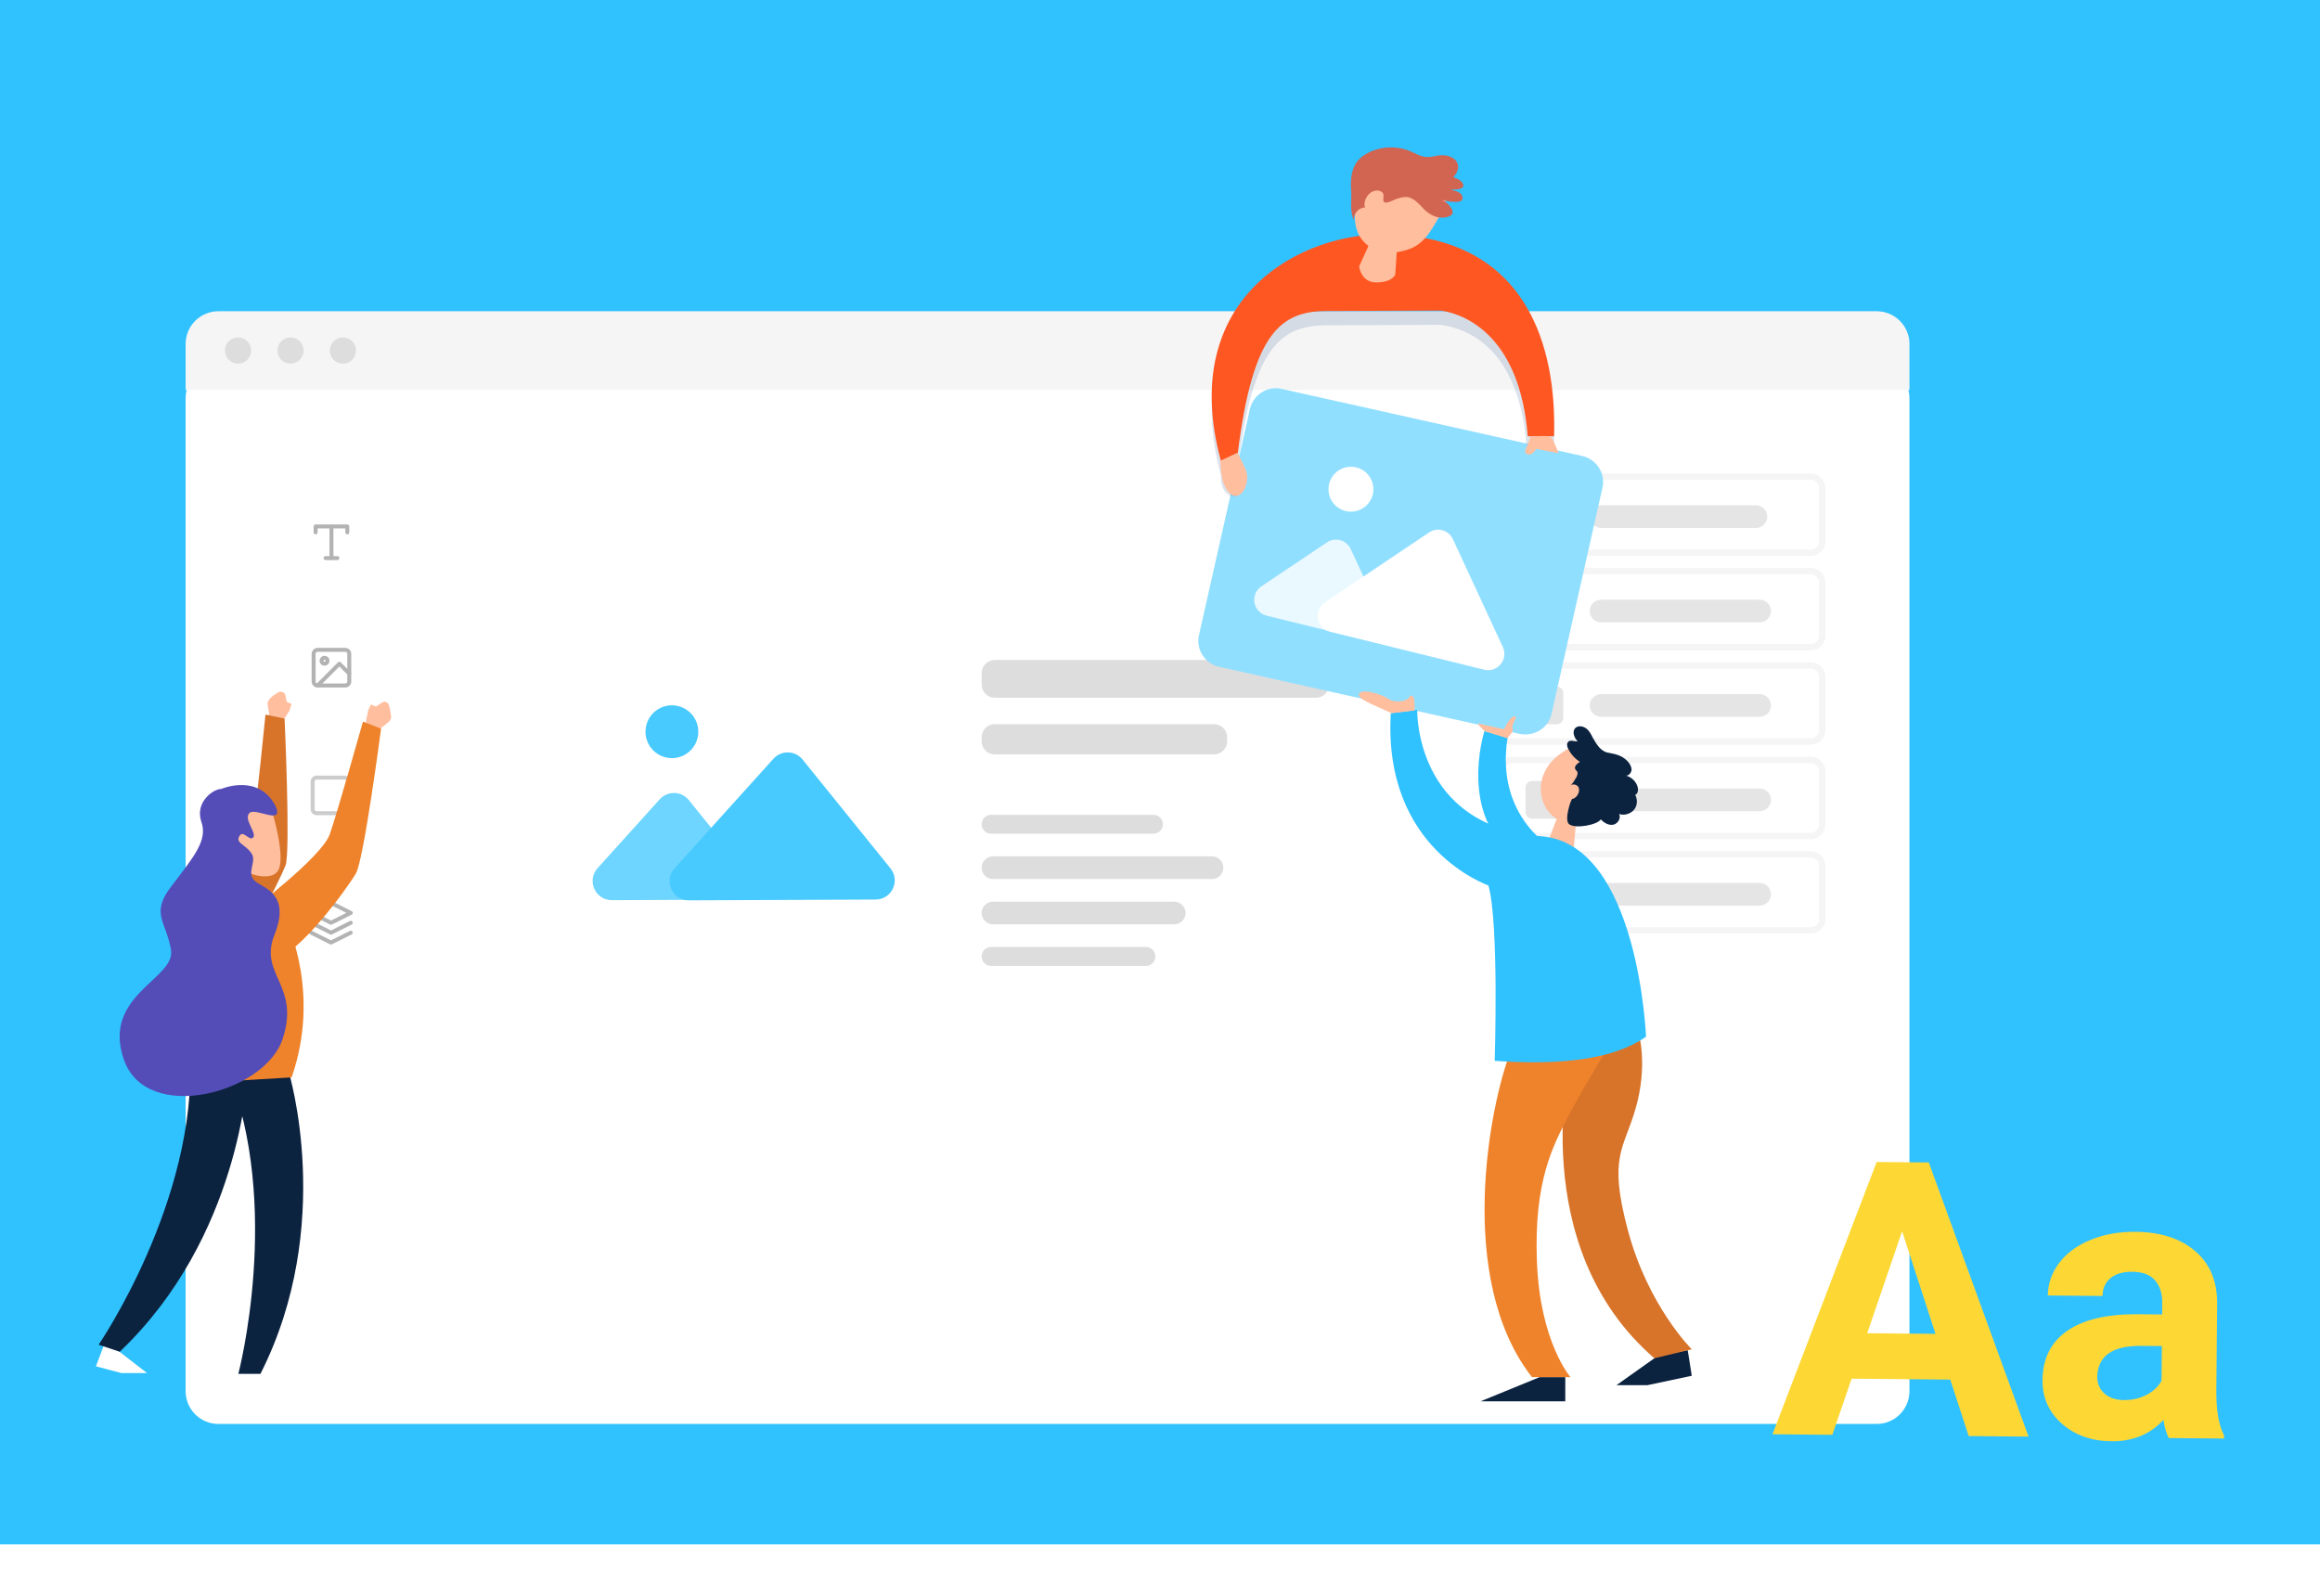 <svg width="362" height="249" viewBox="0 0 362 249" fill="none" xmlns="http://www.w3.org/2000/svg">
<rect width="362" height="241" fill="#30C2FF"/>
<g filter="url(#filter0_d)">
<path d="M292.828 49.034H34.077C31.252 49.034 28.963 51.324 28.963 54.148V209.092C28.963 211.916 31.252 214.205 34.077 214.205H292.828C295.652 214.205 297.941 211.916 297.941 209.092V54.148C297.941 51.324 295.652 49.034 292.828 49.034Z" fill="white"/>
<path d="M304.311 207.286L288.916 207.144L285.909 215.902L276.572 215.816L292.824 173.327L300.96 173.402L316.523 216.183L307.186 216.097L304.311 207.286ZM291.351 200.05L302.005 200.148L296.794 184.14L291.351 200.05Z" fill="#FDD835"/>
<path d="M338.403 216.407C338.017 215.646 337.74 214.7 337.573 213.571C335.485 215.826 332.788 216.94 329.481 216.909C326.351 216.881 323.761 215.963 321.711 214.156C319.68 212.349 318.677 210.084 318.702 207.363C318.733 204.02 320.007 201.465 322.524 199.699C325.059 197.933 328.7 197.062 333.443 197.086L337.37 197.122L337.387 195.314C337.4 193.856 337.028 192.686 336.268 191.804C335.528 190.923 334.341 190.474 332.708 190.46C331.27 190.447 330.135 190.777 329.302 191.45C328.489 192.123 328.077 193.052 328.066 194.238L319.533 194.161C319.549 192.333 320.136 190.647 321.292 189.102C322.449 187.557 324.073 186.357 326.168 185.501C328.263 184.627 330.61 184.2 333.207 184.224C337.145 184.26 340.255 185.27 342.541 187.254C344.845 189.219 345.982 191.971 345.949 195.508L345.822 209.184C345.815 212.178 346.217 214.447 347.03 215.99L347.025 216.485L338.403 216.407ZM331.401 210.482C332.66 210.493 333.824 210.231 334.892 209.697C335.96 209.143 336.755 208.402 337.275 207.473L337.325 202.05L334.136 202.021C329.865 201.982 327.577 203.42 327.275 206.332L327.241 206.828C327.231 207.877 327.597 208.747 328.34 209.433C329.081 210.121 330.101 210.47 331.401 210.482Z" fill="#FDD835"/>
</g>
<path d="M282.543 74.392H235.951C234.963 74.392 234.162 75.194 234.162 76.182V84.467C234.162 85.456 234.963 86.257 235.951 86.257H282.543C283.531 86.257 284.333 85.456 284.333 84.467V76.182C284.333 75.194 283.531 74.392 282.543 74.392Z" stroke="#F5F5F5"/>
<path d="M273.981 78.852H249.818C248.842 78.852 248.05 79.643 248.05 80.62C248.05 81.596 248.842 82.388 249.818 82.388H273.981C274.957 82.388 275.749 81.596 275.749 80.62C275.749 79.643 274.957 78.852 273.981 78.852Z" fill="#E5E5E5"/>
<path d="M242.903 77.673H239.055C238.49 77.673 238.032 78.131 238.032 78.695V82.543C238.032 83.108 238.49 83.566 239.055 83.566H242.903C243.468 83.566 243.926 83.108 243.926 82.543V78.695C243.926 78.131 243.468 77.673 242.903 77.673Z" fill="#E5E5E5"/>
<path d="M282.543 89.126H235.951C234.963 89.126 234.162 89.927 234.162 90.916V99.201C234.162 100.189 234.963 100.991 235.951 100.991H282.543C283.531 100.991 284.333 100.189 284.333 99.201V90.916C284.333 89.927 283.531 89.126 282.543 89.126Z" stroke="#F5F5F5"/>
<path d="M274.57 93.584H249.818C248.842 93.584 248.05 94.376 248.05 95.352C248.05 96.329 248.842 97.12 249.818 97.12H274.57C275.547 97.12 276.338 96.329 276.338 95.352C276.338 94.376 275.547 93.584 274.57 93.584Z" fill="#E5E5E5"/>
<path d="M242.903 92.406H239.055C238.49 92.406 238.032 92.864 238.032 93.429V97.277C238.032 97.842 238.49 98.299 239.055 98.299H242.903C243.468 98.299 243.926 97.842 243.926 97.277V93.429C243.926 92.864 243.468 92.406 242.903 92.406Z" fill="#E5E5E5"/>
<path d="M282.543 103.859H235.951C234.963 103.859 234.162 104.66 234.162 105.649V113.934C234.162 114.922 234.963 115.724 235.951 115.724H282.543C283.531 115.724 284.333 114.922 284.333 113.934V105.649C284.333 104.66 283.531 103.859 282.543 103.859Z" stroke="#F5F5F5"/>
<path d="M274.57 108.318H249.818C248.842 108.318 248.05 109.109 248.05 110.086C248.05 111.062 248.842 111.854 249.818 111.854H274.57C275.547 111.854 276.338 111.062 276.338 110.086C276.338 109.109 275.547 108.318 274.57 108.318Z" fill="#E5E5E5"/>
<path d="M242.903 107.139H239.055C238.49 107.139 238.032 107.597 238.032 108.162V112.01C238.032 112.575 238.49 113.032 239.055 113.032H242.903C243.468 113.032 243.926 112.575 243.926 112.01V108.162C243.926 107.597 243.468 107.139 242.903 107.139Z" fill="#E5E5E5"/>
<path d="M282.543 118.592H235.951C234.963 118.592 234.162 119.393 234.162 120.382V128.667C234.162 129.655 234.963 130.457 235.951 130.457H282.543C283.531 130.457 284.333 129.655 284.333 128.667V120.382C284.333 119.393 283.531 118.592 282.543 118.592Z" stroke="#F5F5F5"/>
<path d="M274.57 123.051H249.818C248.842 123.051 248.05 123.843 248.05 124.819C248.05 125.796 248.842 126.587 249.818 126.587H274.57C275.547 126.587 276.338 125.796 276.338 124.819C276.338 123.843 275.547 123.051 274.57 123.051Z" fill="#E5E5E5"/>
<path d="M242.903 121.873H239.055C238.49 121.873 238.032 122.33 238.032 122.895V126.743C238.032 127.308 238.49 127.766 239.055 127.766H242.903C243.468 127.766 243.926 127.308 243.926 126.743V122.895C243.926 122.33 243.468 121.873 242.903 121.873Z" fill="#E5E5E5"/>
<path d="M282.543 133.326H235.951C234.963 133.326 234.162 134.127 234.162 135.115V143.401C234.162 144.389 234.963 145.19 235.951 145.19H282.543C283.531 145.19 284.333 144.389 284.333 143.401V135.115C284.333 134.127 283.531 133.326 282.543 133.326Z" stroke="#F5F5F5"/>
<path d="M274.57 137.784H249.818C248.842 137.784 248.05 138.576 248.05 139.552C248.05 140.529 248.842 141.32 249.818 141.32H274.57C275.547 141.32 276.338 140.529 276.338 139.552C276.338 138.576 275.547 137.784 274.57 137.784Z" fill="#E5E5E5"/>
<path d="M242.903 136.606H239.055C238.49 136.606 238.032 137.063 238.032 137.628V141.476C238.032 142.041 238.49 142.499 239.055 142.499H242.903C243.468 142.499 243.926 142.041 243.926 141.476V137.628C243.926 137.063 243.468 136.606 242.903 136.606Z" fill="#E5E5E5"/>
<g filter="url(#filter1_d)">
<path d="M217.657 85.898H77.543C74.719 85.898 72.429 88.188 72.429 91.012V163.114C72.429 165.939 74.719 168.228 77.543 168.228H217.657C220.481 168.228 222.771 165.939 222.771 163.114V91.012C222.771 88.188 220.481 85.898 217.657 85.898Z" fill="white"/>
</g>
<path d="M205.341 102.989H155.213C154.084 102.989 153.168 103.905 153.168 105.034V106.837C153.168 107.966 154.084 108.882 155.213 108.882H205.341C206.471 108.882 207.387 107.966 207.387 106.837V105.034C207.387 103.905 206.471 102.989 205.341 102.989Z" fill="#DDDDDD"/>
<path d="M189.429 113.007H155.213C154.084 113.007 153.168 113.923 153.168 115.052V115.676C153.168 116.806 154.084 117.722 155.213 117.722H189.429C190.559 117.722 191.475 116.806 191.475 115.676V115.052C191.475 113.923 190.559 113.007 189.429 113.007Z" fill="#DDDDDD"/>
<path d="M179.983 127.151H154.641C153.828 127.151 153.168 127.811 153.168 128.625C153.168 129.438 153.828 130.098 154.641 130.098H179.983C180.796 130.098 181.456 129.438 181.456 128.625C181.456 127.811 180.796 127.151 179.983 127.151Z" fill="#DDDDDD"/>
<path d="M189.117 133.634H154.936C153.96 133.634 153.168 134.425 153.168 135.402C153.168 136.378 153.96 137.17 154.936 137.17H189.117C190.094 137.17 190.885 136.378 190.885 135.402C190.885 134.425 190.094 133.634 189.117 133.634Z" fill="#DDDDDD"/>
<path d="M183.224 140.706H154.936C153.96 140.706 153.168 141.497 153.168 142.474C153.168 143.45 153.96 144.242 154.936 144.242H183.224C184.2 144.242 184.992 143.45 184.992 142.474C184.992 141.497 184.2 140.706 183.224 140.706Z" fill="#DDDDDD"/>
<path d="M178.804 147.778H154.641C153.828 147.778 153.168 148.437 153.168 149.251C153.168 150.065 153.828 150.724 154.641 150.724H178.804C179.618 150.724 180.277 150.065 180.277 149.251C180.277 148.437 179.618 147.778 178.804 147.778Z" fill="#DDDDDD"/>
<path d="M120.686 118.398C121.917 117.034 124.075 117.094 125.23 118.524L138.943 135.506C140.518 137.457 139.139 140.363 136.633 140.374L107.486 140.498C104.89 140.51 103.514 137.433 105.252 135.506L120.686 118.398Z" fill="#49CAFF"/>
<path opacity="0.8" d="M102.938 124.731C104.168 123.368 106.327 123.427 107.481 124.857L116.094 135.524C117.669 137.474 116.289 140.38 113.784 140.391L95.476 140.47C92.88 140.482 91.504 137.405 93.243 135.478L102.938 124.731Z" fill="#49CAFF"/>
<path d="M108.829 115.216C108.259 117.421 106.011 118.746 103.808 118.176C101.605 117.607 100.28 115.358 100.849 113.153C101.419 110.948 103.666 109.623 105.87 110.193C108.073 110.763 109.398 113.012 108.829 115.216Z" fill="#49CAFF"/>
<g filter="url(#filter2_d)">
<path d="M44.304 78.131C44.304 77.62 44.719 77.205 45.231 77.205H58.207C58.719 77.205 59.134 77.62 59.134 78.131V91.107C59.134 91.619 58.719 92.034 58.207 92.034H45.231C44.719 92.034 44.304 91.619 44.304 91.107V78.131Z" fill="white"/>
</g>
<g opacity="0.3">
<path fill-rule="evenodd" clip-rule="evenodd" d="M48.939 82.149C48.939 81.978 49.077 81.84 49.248 81.84H54.191C54.362 81.84 54.5 81.978 54.5 82.149V83.076C54.5 83.247 54.362 83.385 54.191 83.385C54.021 83.385 53.882 83.247 53.882 83.076V82.458H49.557V83.076C49.557 83.247 49.419 83.385 49.248 83.385C49.077 83.385 48.939 83.247 48.939 83.076V82.149Z" fill="black"/>
<path fill-rule="evenodd" clip-rule="evenodd" d="M50.483 87.091C50.483 86.92 50.621 86.782 50.792 86.782H52.645C52.816 86.782 52.954 86.92 52.954 87.091C52.954 87.262 52.816 87.4 52.645 87.4H50.792C50.621 87.4 50.483 87.262 50.483 87.091Z" fill="black"/>
<path fill-rule="evenodd" clip-rule="evenodd" d="M51.72 81.839C51.89 81.839 52.029 81.977 52.029 82.147V87.091C52.029 87.262 51.89 87.4 51.72 87.4C51.549 87.4 51.411 87.262 51.411 87.091V82.147C51.411 81.977 51.549 81.839 51.72 81.839Z" fill="black"/>
</g>
<g filter="url(#filter3_d)">
<path d="M44.304 97.705C44.304 97.193 44.719 96.778 45.231 96.778H58.207C58.719 96.778 59.134 97.193 59.134 97.705V110.681C59.134 111.193 58.719 111.608 58.207 111.608H45.231C44.719 111.608 44.304 111.193 44.304 110.681V97.705Z" fill="white"/>
</g>
<g opacity="0.3">
<path fill-rule="evenodd" clip-rule="evenodd" d="M49.556 101.721C49.386 101.721 49.247 101.86 49.247 102.03V106.356C49.247 106.526 49.386 106.664 49.556 106.664H53.882C54.052 106.664 54.19 106.526 54.19 106.356V102.03C54.19 101.86 54.052 101.721 53.882 101.721H49.556ZM48.629 102.03C48.629 101.519 49.044 101.103 49.556 101.103H53.882C54.393 101.103 54.808 101.519 54.808 102.03V106.356C54.808 106.867 54.393 107.282 53.882 107.282H49.556C49.044 107.282 48.629 106.867 48.629 106.356V102.03Z" fill="black"/>
<path fill-rule="evenodd" clip-rule="evenodd" d="M50.638 102.957C50.553 102.957 50.484 103.026 50.484 103.111C50.484 103.196 50.553 103.265 50.638 103.265C50.723 103.265 50.793 103.196 50.793 103.111C50.793 103.026 50.723 102.957 50.638 102.957ZM49.866 103.111C49.866 102.685 50.212 102.339 50.638 102.339C51.065 102.339 51.41 102.685 51.41 103.111C51.41 103.537 51.065 103.884 50.638 103.884C50.212 103.884 49.866 103.537 49.866 103.111Z" fill="black"/>
<path fill-rule="evenodd" clip-rule="evenodd" d="M52.736 103.356C52.857 103.235 53.052 103.235 53.173 103.356L54.718 104.901C54.839 105.022 54.839 105.217 54.718 105.338C54.597 105.458 54.401 105.458 54.281 105.338L52.955 104.012L49.775 107.191C49.654 107.312 49.458 107.312 49.338 107.191C49.217 107.071 49.217 106.875 49.338 106.755L52.736 103.356Z" fill="black"/>
</g>
<g filter="url(#filter4_d)">
<path d="M44.304 117.478C44.304 116.966 44.719 116.551 45.231 116.551H58.207C58.719 116.551 59.134 116.966 59.134 117.478V130.454C59.134 130.966 58.719 131.38 58.207 131.38H45.231C44.719 131.38 44.304 130.966 44.304 130.454V117.478Z" fill="white"/>
</g>
<path opacity="0.2" fill-rule="evenodd" clip-rule="evenodd" d="M49.402 121.649C49.232 121.649 49.093 121.787 49.093 121.957V126.283C49.093 126.453 49.232 126.592 49.402 126.592H53.728C53.898 126.592 54.037 126.453 54.037 126.283V121.957C54.037 121.787 53.898 121.649 53.728 121.649H49.402ZM48.476 121.957C48.476 121.446 48.891 121.031 49.402 121.031H53.728C54.24 121.031 54.654 121.446 54.654 121.957V126.283C54.654 126.795 54.24 127.21 53.728 127.21H49.402C48.891 127.21 48.476 126.795 48.476 126.283V121.957Z" fill="black"/>
<g filter="url(#filter5_d)">
<path d="M44.304 137.25C44.304 136.739 44.719 136.324 45.231 136.324H58.207C58.718 136.324 59.134 136.739 59.134 137.25V150.226C59.134 150.738 58.718 151.153 58.207 151.153H45.231C44.719 151.153 44.304 150.738 44.304 150.226V137.25Z" fill="white"/>
</g>
<path opacity="0.3" fill-rule="evenodd" clip-rule="evenodd" d="M51.507 140.633C51.594 140.59 51.696 140.59 51.783 140.633L54.873 142.178C54.977 142.23 55.043 142.337 55.043 142.454C55.043 142.571 54.977 142.678 54.873 142.731L51.783 144.275C51.696 144.319 51.594 144.319 51.507 144.275L48.417 142.731C48.313 142.678 48.247 142.571 48.247 142.454C48.247 142.337 48.313 142.23 48.417 142.178L51.507 140.633ZM49.246 142.454L51.645 143.654L54.044 142.454L51.645 141.255L49.246 142.454Z" fill="black"/>
<path opacity="0.3" fill-rule="evenodd" clip-rule="evenodd" d="M48.279 145.405C48.356 145.253 48.541 145.191 48.694 145.267L51.645 146.743L54.596 145.267C54.749 145.191 54.934 145.253 55.011 145.405C55.087 145.558 55.026 145.743 54.873 145.82L51.783 147.364C51.696 147.408 51.594 147.408 51.507 147.364L48.417 145.82C48.265 145.743 48.203 145.558 48.279 145.405Z" fill="black"/>
<path opacity="0.3" fill-rule="evenodd" clip-rule="evenodd" d="M48.279 143.861C48.356 143.708 48.541 143.646 48.694 143.722L51.645 145.198L54.596 143.722C54.749 143.646 54.934 143.708 55.011 143.861C55.087 144.013 55.026 144.199 54.873 144.275L51.783 145.82C51.696 145.864 51.594 145.864 51.507 145.82L48.417 144.275C48.265 144.199 48.203 144.013 48.279 143.861Z" fill="black"/>
<path d="M28.963 53.682C28.963 50.858 31.252 48.568 34.077 48.568H292.828C295.652 48.568 297.941 50.858 297.941 53.682V60.841H28.963V53.682Z" fill="#F5F5F5"/>
<path d="M37.145 56.75C38.275 56.75 39.191 55.834 39.191 54.705C39.191 53.575 38.275 52.659 37.145 52.659C36.015 52.659 35.1 53.575 35.1 54.705C35.1 55.834 36.015 56.75 37.145 56.75Z" fill="#DDDDDD"/>
<path d="M45.328 56.75C46.457 56.75 47.373 55.834 47.373 54.705C47.373 53.575 46.457 52.659 45.328 52.659C44.198 52.659 43.282 53.575 43.282 54.705C43.282 55.834 44.198 56.75 45.328 56.75Z" fill="#DDDDDD"/>
<path d="M53.509 56.75C54.639 56.75 55.554 55.834 55.554 54.705C55.554 53.575 54.639 52.659 53.509 52.659C52.379 52.659 51.463 53.575 51.463 54.705C51.463 55.834 52.379 56.75 53.509 56.75Z" fill="#DDDDDD"/>
<path d="M237.082 114.516L190.226 104.057C187.999 103.569 186.537 101.273 187.094 99.046L195.028 63.831C195.516 61.604 197.812 60.142 200.039 60.699L246.896 71.159C249.123 71.646 250.584 73.943 250.027 76.17L242.094 111.384C241.606 113.611 239.379 115.003 237.082 114.516Z" fill="#91DFFF"/>
<path d="M222.983 83.093C224.279 82.224 226.046 82.72 226.702 84.137L234.493 100.971C235.388 102.905 233.65 105.015 231.582 104.505L207.531 98.58C205.39 98.052 204.891 95.232 206.723 94.003L222.983 83.093Z" fill="white"/>
<path opacity="0.8" d="M207.042 84.643C208.339 83.773 210.106 84.269 210.762 85.686L215.655 96.26C216.55 98.193 214.812 100.303 212.744 99.794L197.637 96.073C195.495 95.545 194.997 92.725 196.829 91.495L207.042 84.643Z" fill="white"/>
<path d="M213.868 78.018C212.942 79.717 210.815 80.345 209.117 79.42C207.418 78.495 206.792 76.367 207.717 74.667C208.642 72.968 210.769 72.34 212.467 73.266C214.166 74.191 214.793 76.318 213.868 78.018Z" fill="white"/>
<path opacity="0.2" d="M217.082 38.789C203.024 38.232 183.608 48.672 190.497 74.142C190.358 76.3 191.611 77.832 193.003 77.414C194.395 76.996 193.142 72.89 193.142 72.89C195.509 53.961 199.893 50.69 207.34 50.759L224.807 50.69C229.122 51.316 236.986 54.378 238.169 69.48L242.484 70.315C242.832 59.389 240.188 39.694 217.082 38.789Z" fill="#5275A0"/>
<path d="M217.082 36.562C203.024 36.005 183.608 46.444 190.497 71.916L193.142 70.663C195.509 51.734 199.893 48.463 207.34 48.532L224.807 48.463C229.122 49.089 237.195 52.917 238.378 68.088H242.484C242.832 57.162 240.188 37.467 217.082 36.562Z" fill="#FF5722"/>
<path d="M214.16 36.98L212.072 41.573C212.072 41.573 212.35 44.148 214.855 44.078C217.361 44.009 217.709 42.825 217.709 42.825L218.056 37.536L214.16 36.98Z" fill="#FFBE9E"/>
<path d="M224.946 33.152C222.58 37.397 221.536 38.65 218.404 39.276C214.368 40.111 209.844 37.397 211.932 30.647C213.672 25.149 216.246 25.984 218.822 26.193C221.327 26.471 227.521 28.628 224.946 33.152Z" fill="#FFBE9E"/>
<path d="M215.481 29.881C214.855 29.533 214.02 29.812 213.533 30.368C213.046 30.925 212.767 31.691 212.977 32.387C212.001 32.387 211.167 33.361 211.236 34.335C210.54 32.804 210.958 31.134 210.819 29.603C210.68 28.002 210.888 26.262 211.862 25.079C212.28 24.592 212.836 24.175 213.394 23.896C215.62 22.713 218.335 22.713 220.562 23.827C221.049 24.035 222.163 24.801 223.763 24.383C226.825 23.618 228.635 25.706 226.756 27.654C227.382 27.863 228.009 28.141 228.286 28.698C228.356 28.837 228.356 29.046 228.286 29.185C228.217 29.255 228.078 29.325 228.009 29.394C227.521 29.603 226.894 29.603 226.408 29.533C226.617 29.742 227.73 29.812 228.078 30.438C228.983 32.178 225.364 31.343 224.807 31.134C225.433 31.273 227.104 32.596 226.547 33.5C226.408 33.709 224.181 34.962 221.815 32.248C221.258 31.621 220.562 30.995 219.797 30.786C219.17 30.647 218.474 30.856 217.847 31.064C217.43 31.204 216.247 31.899 215.899 31.482C215.69 30.925 216.178 30.229 215.481 29.881Z" fill="#D26552"/>
<path d="M238.796 68.158C238.169 70.315 237.543 70.524 238.309 70.872C239.074 71.22 239.701 70.037 239.701 70.037L243.18 70.733C243.18 70.733 242.415 68.436 241.858 68.158C241.231 67.879 238.796 68.158 238.796 68.158Z" fill="#FFBE9E"/>
<path d="M193.142 70.663C193.629 71.777 193.699 71.777 194.324 73.169C195.508 75.743 192.724 79.92 190.915 75.396C190.428 74.143 190.428 71.916 190.428 71.916L193.142 70.663Z" fill="#FFBE9E"/>
<path d="M243.304 126.717L241.72 130.886L245.507 133.016L245.919 128.2L243.304 126.717Z" fill="#FFBE9E"/>
<path d="M245.677 116.376C236.978 120.134 240.527 129.32 245.816 128.276C248.391 127.72 249.714 119.437 249.714 119.437L245.677 116.376Z" fill="#FFBE9E"/>
<path d="M248.53 115.123C248.252 114.567 247.974 114.009 247.487 113.662C246.999 113.314 246.304 113.174 245.816 113.592C245.26 114.149 245.608 115.124 246.164 115.68C245.677 115.749 245.051 115.401 244.703 115.749C244.425 116.028 244.494 116.515 244.703 116.863C245.12 117.698 245.746 118.394 246.512 118.881C246.095 119.16 245.538 119.647 245.816 120.064C245.887 120.204 246.025 120.273 246.095 120.412C246.234 120.691 246.095 121.038 245.956 121.317C245.677 121.804 245.399 122.221 245.051 122.639C245.329 122.221 246.095 122.43 246.303 122.848C246.512 123.335 246.303 123.892 246.025 124.24C245.816 124.448 245.608 124.657 245.329 124.657C245.12 124.727 244.007 127.998 244.842 128.625C245.887 129.39 249.296 128.694 249.783 127.859C250.27 128.416 251.036 128.833 251.732 128.694C252.428 128.555 252.984 127.65 252.637 127.024C253.402 127.302 254.376 127.024 254.934 126.398C255.49 125.771 255.56 124.797 255.142 124.031C255.56 123.892 255.629 123.335 255.559 122.918C255.351 122.013 254.655 121.317 253.75 121.038C254.168 121.038 254.516 120.621 254.585 120.134C254.585 119.717 254.376 119.299 254.098 118.951C253.263 117.977 252.289 117.698 251.106 117.489C249.783 117.35 249.088 116.098 248.53 115.123Z" fill="#0C2340"/>
<path d="M258.726 211.539L263.345 210.699L263.975 214.688L257.047 216.158H252.218L258.726 211.539Z" fill="#0C2340"/>
<path d="M245.176 164.178C244.964 165.285 237.924 194.456 258.132 211.959L263.975 210.555C263.975 210.555 257.146 203.835 253.977 191.872C250.95 180.498 253.344 179.39 255.174 173.114C257.216 166.171 255.667 161.15 255.667 161.15L245.176 164.178Z" fill="#D8742A"/>
<path d="M240.25 214.898H244.239V218.678H238.361H231.012L240.25 214.898Z" fill="#0C2340"/>
<path d="M235.711 164.089C232.529 172.089 227.012 199.493 239.035 214.898H245.047C245.047 214.898 240.308 209.492 239.813 196.9C239.318 184.309 242.359 178.829 244.481 174.606C246.602 170.459 250.538 164.089 250.538 164.089H235.711Z" fill="#EF832B"/>
<path d="M231.619 114.079C230.018 119.577 229.531 129.808 237.395 133.913L242.684 132.661C242.684 132.661 233.22 127.72 235.238 115.123L231.619 114.079Z" fill="#30C2FF"/>
<path d="M217.014 111.279L221.136 110.761C221.136 110.761 220.647 128.948 240.489 130.501C255.649 131.684 256.837 161.773 256.837 161.773C251.946 165.248 243.772 166.283 233.223 165.544C233.223 165.544 233.921 144.03 232.245 138.19C232.245 138.115 215.757 132.645 217.014 111.279Z" fill="#30C2FF"/>
<path d="M212.132 108.163C211.436 108.999 214.359 109.973 217.143 111.295L220.692 110.878C220.692 110.878 220.762 110.182 220.692 109.416C220.623 108.651 220.274 108.233 219.857 108.86C219.439 109.486 217.63 109.695 216.794 109.137C215.959 108.512 212.828 107.398 212.132 108.163Z" fill="#FFBE9E"/>
<path d="M231.619 114.08C230.297 112.758 230.644 112.896 230.644 112.896L234.681 113.801C234.681 113.801 235.586 111.853 236.282 111.783C237.048 111.714 235.725 113.105 236.003 113.662C236.282 114.149 235.168 115.193 235.168 115.193L231.619 114.08Z" fill="#FFBE9E"/>
<path d="M39.542 136.289C39.542 136.289 40.483 139.111 40.954 140.837C40.954 140.837 36.249 140.68 34.681 138.641L36.406 134.563L39.542 136.289Z" fill="#F7D3A9"/>
<path d="M45.03 167.185C45.03 167.185 52.401 191.18 40.639 214.392H37.188C37.188 214.392 44.089 188.2 35.463 166.871L45.03 167.185Z" fill="#0C2340"/>
<path d="M39.884 214.478H37.224V216.998H41.144H46.042L39.884 214.478Z" fill="white"/>
<path d="M18.329 210.699L16.229 209.859L14.97 213.219L18.959 214.269H22.948L18.329 210.699Z" fill="white"/>
<path d="M38.601 167.969C38.601 167.969 37.503 193.062 18.682 210.941L15.389 209.843C15.389 209.843 30.759 187.416 29.661 164.518L38.601 167.969Z" fill="#0C2340"/>
<path d="M44.294 112.249L45.067 111.067L45.153 110.936L45.491 109.845L44.749 109.547L44.521 108.462C44.43 108.028 43.819 107.816 43.517 107.993C42.911 108.346 42.304 108.7 41.961 109.225C41.876 109.357 41.704 109.619 41.75 109.836L42.028 111.704C42.073 111.922 42.25 112.224 42.598 112.265L43.689 112.602C43.689 112.602 44.123 112.511 44.294 112.249Z" fill="#FFBE9E"/>
<path d="M29.191 143.816C29.191 143.816 38.758 133.465 39.385 129.7C40.013 125.78 41.424 111.507 41.424 111.507L44.404 112.135C44.404 112.135 45.345 132.681 44.561 135.033C43.62 137.386 37.817 149.462 34.053 150.559C30.445 151.657 27.779 147.894 29.191 143.816Z" fill="#D8742A"/>
<path d="M42.522 126.878C42.522 126.878 44.717 134.093 43.306 135.974C41.894 137.856 36.876 136.131 34.994 133.308C32.955 130.328 32.641 123.897 35.934 123.271C39.385 122.644 41.737 124.054 42.522 126.878Z" fill="#FFBE9E"/>
<path d="M29.662 169.067C29.662 169.067 27.78 148.208 27.78 142.562C27.78 142.248 27.78 142.092 27.78 141.778C29.191 138.17 32.799 138.17 34.21 138.484C35.622 138.798 41.268 140.523 41.268 140.837C43.15 142.248 44.718 143.973 44.875 144.287C44.875 144.287 50.051 155.109 45.502 168.126L29.662 169.067Z" fill="#EF832B"/>
<path d="M57.107 112.45L57.42 111.038V110.881L57.891 109.94L58.675 110.254L59.617 109.626C60.087 109.313 60.558 109.626 60.715 110.097C60.871 110.724 61.028 111.509 61.028 111.979C61.028 112.136 60.871 112.45 60.715 112.606L59.146 113.861C58.989 114.017 58.675 114.017 58.362 113.861L57.42 113.391C57.264 113.077 57.107 112.763 57.107 112.45Z" fill="#FFBE9E"/>
<path d="M38.914 142.247C38.914 142.247 50.206 133.779 51.461 130.171C52.715 126.564 56.636 112.606 56.636 112.606L59.459 113.703C59.459 113.703 56.793 134.093 55.538 136.288C54.284 138.484 46.442 149.305 42.521 149.776C38.757 150.09 36.718 145.855 38.914 142.247Z" fill="#EF832B"/>
<path d="M34.522 123.114C34.522 123.114 40.324 120.605 42.99 125.78C44.402 128.917 39.854 125.937 38.913 126.878C37.972 127.819 40.011 129.857 39.54 130.642C38.913 131.426 37.972 129.388 37.344 130.485C36.717 131.583 38.285 131.74 39.227 133.152C40.167 134.406 38.285 136.288 39.854 137.543C41.265 138.641 45.343 139.582 42.834 145.855C40.325 152.128 46.911 153.697 44.088 162.166C41.265 170.635 22.759 175.497 19.308 165.303C15.858 155.265 27.464 152.755 26.68 148.207C25.895 143.66 23.386 142.561 26.837 138.17C30.287 133.622 32.483 131.112 31.385 128.133C30.444 125.153 33.267 123.114 34.522 123.114Z" fill="#544DB8"/>
<defs>
<filter id="filter0_d" x="4.963" y="33.034" width="366.067" height="215.875" filterUnits="userSpaceOnUse" color-interpolation-filters="sRGB">
<feFlood flood-opacity="0" result="BackgroundImageFix"/>
<feColorMatrix in="SourceAlpha" type="matrix" values="0 0 0 0 0 0 0 0 0 0 0 0 0 0 0 0 0 0 127 0"/>
<feOffset dy="8"/>
<feGaussianBlur stdDeviation="12"/>
<feColorMatrix type="matrix" values="0 0 0 0 0 0 0 0 0 0 0 0 0 0 0 0 0 0 0.15 0"/>
<feBlend mode="normal" in2="BackgroundImageFix" result="effect1_dropShadow"/>
<feBlend mode="normal" in="SourceGraphic" in2="effect1_dropShadow" result="shape"/>
</filter>
<filter id="filter1_d" x="56.429" y="73.898" width="182.341" height="114.33" filterUnits="userSpaceOnUse" color-interpolation-filters="sRGB">
<feFlood flood-opacity="0" result="BackgroundImageFix"/>
<feColorMatrix in="SourceAlpha" type="matrix" values="0 0 0 0 0 0 0 0 0 0 0 0 0 0 0 0 0 0 127 0"/>
<feOffset dy="4"/>
<feGaussianBlur stdDeviation="8"/>
<feColorMatrix type="matrix" values="0 0 0 0 0 0 0 0 0 0 0 0 0 0 0 0 0 0 0.15 0"/>
<feBlend mode="normal" in2="BackgroundImageFix" result="effect1_dropShadow"/>
<feBlend mode="normal" in="SourceGraphic" in2="effect1_dropShadow" result="shape"/>
</filter>
<filter id="filter2_d" x="14.304" y="51.205" width="74.83" height="74.83" filterUnits="userSpaceOnUse" color-interpolation-filters="sRGB">
<feFlood flood-opacity="0" result="BackgroundImageFix"/>
<feColorMatrix in="SourceAlpha" type="matrix" values="0 0 0 0 0 0 0 0 0 0 0 0 0 0 0 0 0 0 127 0"/>
<feOffset dy="4"/>
<feGaussianBlur stdDeviation="15"/>
<feColorMatrix type="matrix" values="0 0 0 0 0 0 0 0 0 0 0 0 0 0 0 0 0 0 0.2 0"/>
<feBlend mode="normal" in2="BackgroundImageFix" result="effect1_dropShadow"/>
<feBlend mode="normal" in="SourceGraphic" in2="effect1_dropShadow" result="shape"/>
</filter>
<filter id="filter3_d" x="14.304" y="70.778" width="74.83" height="74.83" filterUnits="userSpaceOnUse" color-interpolation-filters="sRGB">
<feFlood flood-opacity="0" result="BackgroundImageFix"/>
<feColorMatrix in="SourceAlpha" type="matrix" values="0 0 0 0 0 0 0 0 0 0 0 0 0 0 0 0 0 0 127 0"/>
<feOffset dy="4"/>
<feGaussianBlur stdDeviation="15"/>
<feColorMatrix type="matrix" values="0 0 0 0 0 0 0 0 0 0 0 0 0 0 0 0 0 0 0.2 0"/>
<feBlend mode="normal" in2="BackgroundImageFix" result="effect1_dropShadow"/>
<feBlend mode="normal" in="SourceGraphic" in2="effect1_dropShadow" result="shape"/>
</filter>
<filter id="filter4_d" x="14.304" y="90.551" width="74.83" height="74.83" filterUnits="userSpaceOnUse" color-interpolation-filters="sRGB">
<feFlood flood-opacity="0" result="BackgroundImageFix"/>
<feColorMatrix in="SourceAlpha" type="matrix" values="0 0 0 0 0 0 0 0 0 0 0 0 0 0 0 0 0 0 127 0"/>
<feOffset dy="4"/>
<feGaussianBlur stdDeviation="15"/>
<feColorMatrix type="matrix" values="0 0 0 0 0 0 0 0 0 0 0 0 0 0 0 0 0 0 0.2 0"/>
<feBlend mode="normal" in2="BackgroundImageFix" result="effect1_dropShadow"/>
<feBlend mode="normal" in="SourceGraphic" in2="effect1_dropShadow" result="shape"/>
</filter>
<filter id="filter5_d" x="14.304" y="110.324" width="74.829" height="74.83" filterUnits="userSpaceOnUse" color-interpolation-filters="sRGB">
<feFlood flood-opacity="0" result="BackgroundImageFix"/>
<feColorMatrix in="SourceAlpha" type="matrix" values="0 0 0 0 0 0 0 0 0 0 0 0 0 0 0 0 0 0 127 0"/>
<feOffset dy="4"/>
<feGaussianBlur stdDeviation="15"/>
<feColorMatrix type="matrix" values="0 0 0 0 0 0 0 0 0 0 0 0 0 0 0 0 0 0 0.2 0"/>
<feBlend mode="normal" in2="BackgroundImageFix" result="effect1_dropShadow"/>
<feBlend mode="normal" in="SourceGraphic" in2="effect1_dropShadow" result="shape"/>
</filter>
</defs>
</svg>
